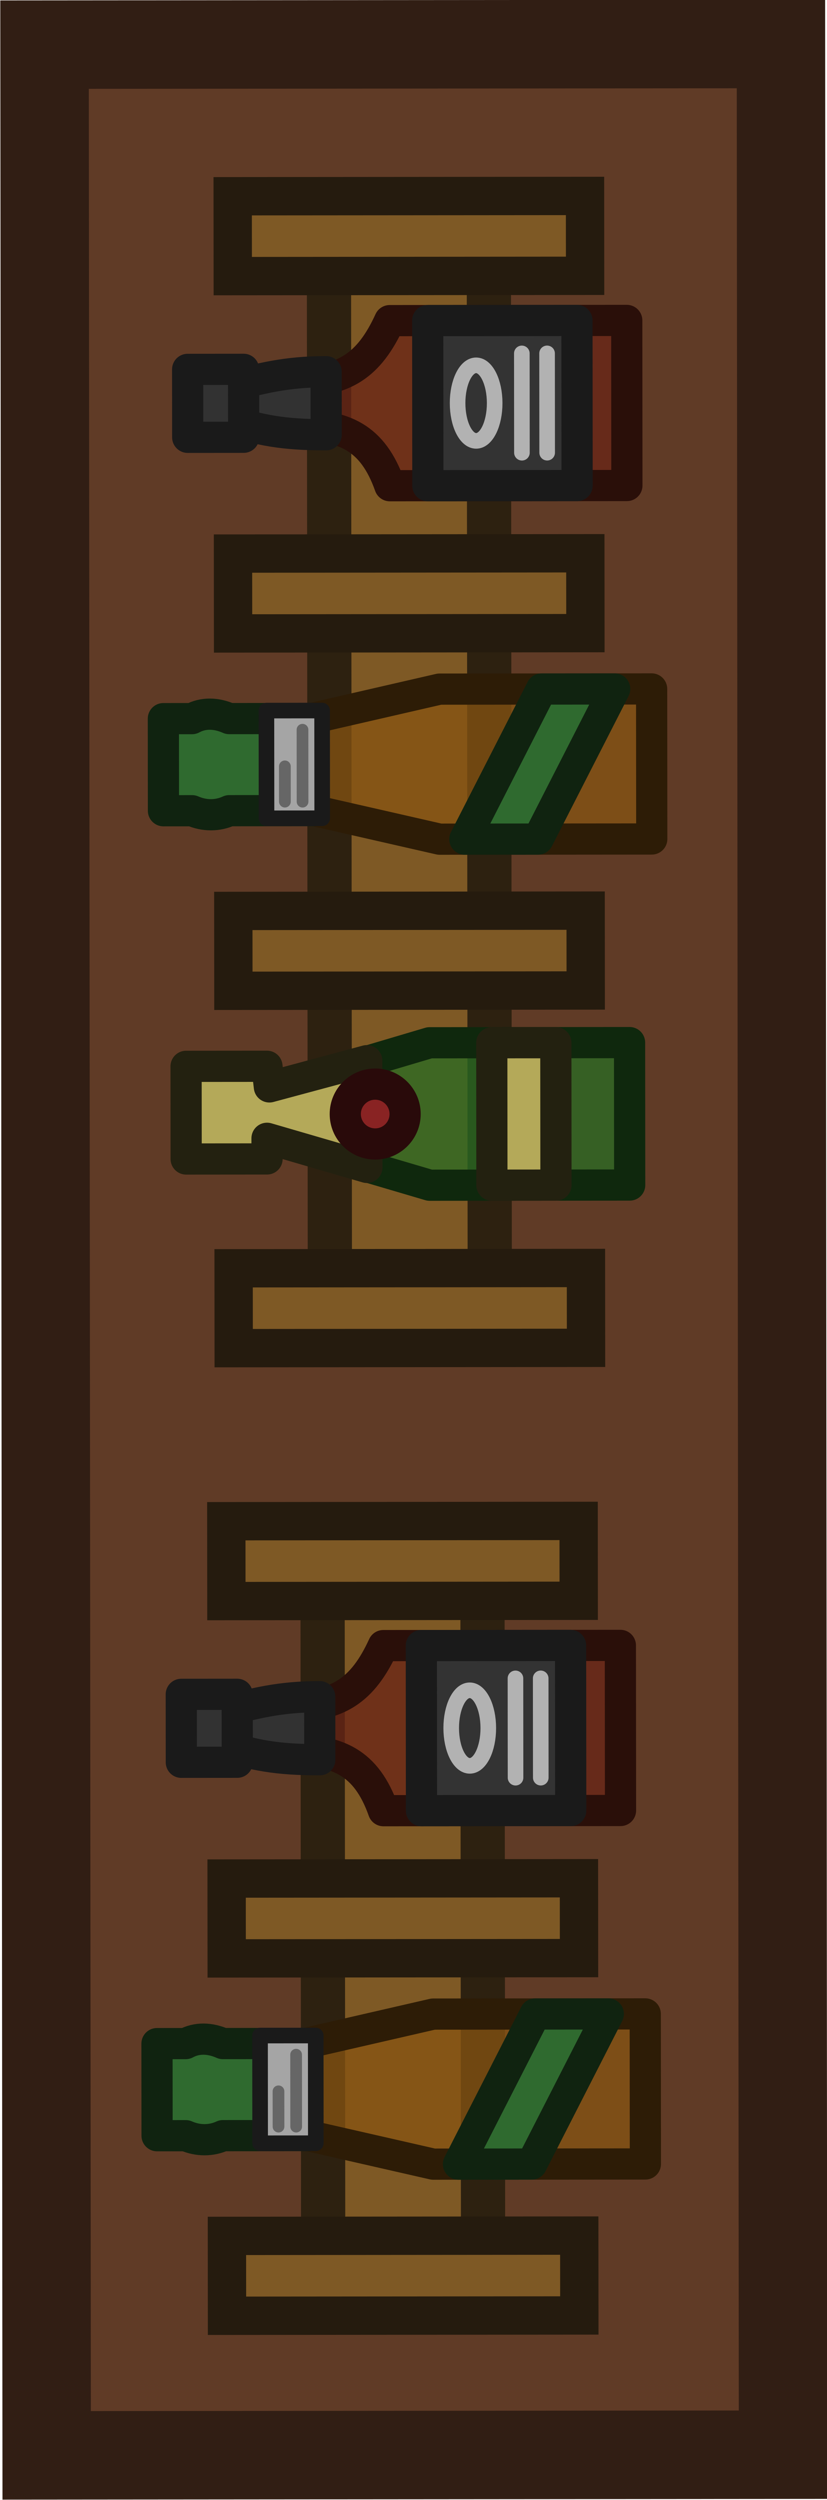 <?xml version="1.0" encoding="UTF-8" standalone="no"?>
<!-- Created with Inkscape (http://www.inkscape.org/) -->

<svg
   width="106.031"
   height="320.368"
   viewBox="0 0 28.054 84.764"
   version="1.1"
   id="svg1"
   inkscape:version="1.4 (86a8ad7, 2024-10-11)"
   sodipodi:docname="tavern_bottle_table.svg"
   xmlns:inkscape="http://www.inkscape.org/namespaces/inkscape"
   xmlns:sodipodi="http://sodipodi.sourceforge.net/DTD/sodipodi-0.dtd"
   xmlns="http://www.w3.org/2000/svg"
   xmlns:svg="http://www.w3.org/2000/svg">
  <sodipodi:namedview
     id="namedview1"
     pagecolor="#ffffff"
     bordercolor="#000000"
     borderopacity="0.25"
     inkscape:showpageshadow="2"
     inkscape:pageopacity="0.0"
     inkscape:pagecheckerboard="0"
     inkscape:deskcolor="#d1d1d1"
     inkscape:document-units="mm"
     inkscape:zoom="0.68862935"
     inkscape:cx="53.72992"
     inkscape:cy="160.46368"
     inkscape:window-width="1920"
     inkscape:window-height="991"
     inkscape:window-x="-9"
     inkscape:window-y="-9"
     inkscape:window-maximized="1"
     inkscape:current-layer="layer1" />
  <defs
     id="defs1" />
  <g
     inkscape:label="Στρώση 1"
     inkscape:groupmode="layer"
     id="layer1"
     transform="translate(-90.752,-106.098)">
    <g
       id="g368"
       transform="translate(-4243.847,-4457.876)">
      <rect
         style="fill:#603b26;fill-opacity:1;stroke:#311e14;stroke-width:3;stroke-dasharray:none;stroke-opacity:1"
         id="rect112"
         width="24.98"
         height="81.74"
         x="4332.125"
         y="4569.27"
         transform="rotate(-0.05)" />
      <g
         id="g214-7-2"
         transform="rotate(179.95,2274.552,2373.107)">
        <g
           fill="#7e5925"
           transform="matrix(1,0,0,1,897.145,1395.402)"
           id="g572-9-7-2"
           style="stroke-linecap:round">
          <rect
             height="38.281"
             stroke="#2d2110"
             stroke-width="1.5"
             width="5.424"
             x="-697.303"
             y="-1260.34"
             id="rect567-3-9-6" />
          <g
             stroke="#251b0e"
             stroke-width="1.3"
             id="g571-5-3-4">
            <rect
               height="2.708"
               width="11.952"
               x="-700.567"
               y="-1224.328"
               id="rect568-4-1-0" />
            <rect
               height="2.708"
               width="11.952"
               x="-700.567"
               y="-1236.444"
               id="rect569-2-9-7" />
            <rect
               height="2.708"
               width="11.952"
               x="-700.567"
               y="-1248.561"
               id="rect570-7-8-0" />
            <rect
               height="2.708"
               width="11.952"
               x="-700.567"
               y="-1260.678"
               id="rect571-2-6-3" />
          </g>
        </g>
        <g
           fill-rule="evenodd"
           stroke-width="1.058"
           transform="matrix(1,0,0,1,-845.075,919.381)"
           id="g574-6-5-4"
           style="stroke-linecap:round;stroke-linejoin:round">
          <path
             d="m 1040.167,-779.138 h 6.785 l 5.445,1.61 v 1.61 l -5.445,1.61 h -6.785 z"
             fill="#286c23"
             fill-opacity="0.75"
             stroke="#0f280d"
             id="path572-7-0-0" />
          <path
             d="m 1042.668,-779.138 h 2.173 v 4.829 h -2.173 z"
             fill="#b4a959"
             stroke="#232110"
             id="path573-2-2-0" />
          <path
             d="m 1049.082,-774.914 3.305,-0.886 0.081,0.7 h 2.744 v -3.142 h -2.744 v 0.7 l -3.387,-0.99 z"
             fill="#b4a959"
             stroke="#232110"
             id="path574-2-8-5" />
          <circle
             cx="1048.798"
             cy="-776.723"
             fill="#892323"
             r="1.015"
             stroke="#290a0a"
             id="circle574-0-6-3" />
        </g>
        <g
           fill-rule="evenodd"
           transform="matrix(1,0,0,1,-845.268,935.524)"
           id="g580-1-0-1"
           style="stroke-linecap:round;stroke-linejoin:round">
          <g
             stroke-width="1.058"
             id="g578-1-2-0">
            <path
               d="m 1040.434,-771.562 h 8.041 c 0.582,1.648 1.555,2.066 3.175,2.066 v 1.466 c -1.625,0 -2.474,0.541 -3.175,2.066 h -8.041 z"
               fill="#692516"
               fill-opacity="0.75"
               stroke="#2a0f09"
               id="path575-7-4-6" />
            <path
               d="m 1042.123,-771.562 h 5.063 v 5.598 h -5.063 z"
               fill="#333333"
               stroke="#1a1a1a"
               id="path576-5-8-7" />
            <path
               d="m 1050.634,-769.832 c 1.461,0 2.256,0.151 3.385,0.529 v 1.08 c -1.194,0.309 -2.008,0.529 -3.385,0.529 z"
               fill="#323232"
               stroke="#1a1a1a"
               id="path577-9-6-5" />
            <path
               d="m 1053.433,-769.915 h 1.898 v 2.304 h -1.898 z"
               fill="#323232"
               stroke="#1a1a1a"
               id="path578-1-5-0" />
          </g>
          <path
             d="m 1043.138,-770.447 v 3.368"
             fill="#333333"
             stroke="#b2b2b2"
             stroke-width="0.529"
             id="path579-8-0-0" />
          <path
             d="m 1043.994,-770.447 v 3.368"
             fill="#333333"
             stroke="#b2b2b2"
             stroke-width="0.529"
             id="path580-1-9-4" />
          <ellipse
             cx="1045.546"
             cy="-768.763"
             fill="#333333"
             rx="0.629"
             ry="1.281"
             stroke="#b2b2b2"
             stroke-width="0.529"
             id="ellipse580-7-0-5" />
        </g>
        <g
           fill-rule="evenodd"
           transform="matrix(1,0,0,1,-845.57,913.833)"
           id="g586-8-0-4"
           style="stroke-linecap:round;stroke-linejoin:round">
          <path
             d="m 1039.903,-761.857 h 7.197 l 7.408,1.696 v 1.696 l -7.408,1.696 h -7.197 z"
             fill="#875412"
             fill-opacity="0.75"
             stroke="#2d1c06"
             stroke-width="1.058"
             id="path581-6-6-9" />
          <path
             d="m 1051.358,-760.885 h 2.875 c 0.4,-0.184 0.848,-0.182 1.262,0 h 0.972 v 3.123 h -0.972 c -0.379,0.206 -0.82,0.196 -1.262,0 h -2.875 z"
             fill="#2f6a2f"
             stroke="#102310"
             stroke-width="1.058"
             id="path582-6-1-5" />
          <g
             fill="#a5a5a5"
             id="g585-9-3-6">
            <path
               d="m 1051.082,-761.144 h 1.889 v 3.652 h -1.889 z"
               stroke="#1a1a1a"
               stroke-width="0.529"
               id="path583-9-8-4" />
            <path
               d="m 1052.347,-759.383 v -1.197"
               stroke="#666666"
               stroke-width="0.397"
               id="path584-2-9-8" />
            <path
               d="m 1051.748,-760.581 v 2.439"
               stroke="#666666"
               stroke-width="0.397"
               id="path585-6-3-2" />
          </g>
          <path
             d="m 1043.761,-761.857 h 2.483 l -2.605,5.088 h -2.483 z"
             fill="#2f6a2f"
             stroke="#102310"
             stroke-width="1.058"
             id="path586-6-4-1" />
        </g>
      </g>
      <g
         id="g214-7-2-3"
         transform="rotate(179.95,2274.434,2395.57)">
        <g
           fill="#7e5925"
           transform="matrix(1,0,0,1,897.145,1395.402)"
           id="g572-9-7-2-1"
           style="stroke-linecap:round">
          <rect
             height="26.063"
             stroke="#2d2110"
             stroke-width="1.5"
             width="5.424"
             x="-697.303"
             y="-1248.122"
             id="rect567-3-9-6-6" />
          <g
             stroke="#251b0e"
             stroke-width="1.3"
             id="g571-5-3-4-8">
            <rect
               height="2.708"
               width="11.952"
               x="-700.567"
               y="-1224.328"
               id="rect568-4-1-0-8" />
            <rect
               height="2.708"
               width="11.952"
               x="-700.567"
               y="-1236.444"
               id="rect569-2-9-7-2" />
            <rect
               height="2.708"
               width="11.952"
               x="-700.567"
               y="-1248.561"
               id="rect570-7-8-0-7" />
          </g>
        </g>
        <g
           fill-rule="evenodd"
           transform="matrix(1,0,0,1,-845.268,935.524)"
           id="g580-1-0-1-9"
           style="stroke-linecap:round;stroke-linejoin:round">
          <g
             stroke-width="1.058"
             id="g578-1-2-0-4">
            <path
               d="m 1040.434,-771.562 h 8.041 c 0.582,1.648 1.555,2.066 3.175,2.066 v 1.466 c -1.625,0 -2.474,0.541 -3.175,2.066 h -8.041 z"
               fill="#692516"
               fill-opacity="0.75"
               stroke="#2a0f09"
               id="path575-7-4-6-6" />
            <path
               d="m 1042.123,-771.562 h 5.063 v 5.598 h -5.063 z"
               fill="#333333"
               stroke="#1a1a1a"
               id="path576-5-8-7-0" />
            <path
               d="m 1050.634,-769.832 c 1.461,0 2.256,0.151 3.385,0.529 v 1.08 c -1.194,0.309 -2.008,0.529 -3.385,0.529 z"
               fill="#323232"
               stroke="#1a1a1a"
               id="path577-9-6-5-3" />
            <path
               d="m 1053.433,-769.915 h 1.898 v 2.304 h -1.898 z"
               fill="#323232"
               stroke="#1a1a1a"
               id="path578-1-5-0-6" />
          </g>
          <path
             d="m 1043.138,-770.447 v 3.368"
             fill="#333333"
             stroke="#b2b2b2"
             stroke-width="0.529"
             id="path579-8-0-0-2" />
          <path
             d="m 1043.994,-770.447 v 3.368"
             fill="#333333"
             stroke="#b2b2b2"
             stroke-width="0.529"
             id="path580-1-9-4-4" />
          <ellipse
             cx="1045.546"
             cy="-768.763"
             fill="#333333"
             rx="0.629"
             ry="1.281"
             stroke="#b2b2b2"
             stroke-width="0.529"
             id="ellipse580-7-0-5-5" />
        </g>
        <g
           fill-rule="evenodd"
           transform="matrix(1,0,0,1,-845.57,913.833)"
           id="g586-8-0-4-8"
           style="stroke-linecap:round;stroke-linejoin:round">
          <path
             d="m 1039.903,-761.857 h 7.197 l 7.408,1.696 v 1.696 l -7.408,1.696 h -7.197 z"
             fill="#875412"
             fill-opacity="0.75"
             stroke="#2d1c06"
             stroke-width="1.058"
             id="path581-6-6-9-8" />
          <path
             d="m 1051.358,-760.885 h 2.875 c 0.4,-0.184 0.848,-0.182 1.262,0 h 0.972 v 3.123 h -0.972 c -0.379,0.206 -0.82,0.196 -1.262,0 h -2.875 z"
             fill="#2f6a2f"
             stroke="#102310"
             stroke-width="1.058"
             id="path582-6-1-5-1" />
          <g
             fill="#a5a5a5"
             id="g585-9-3-6-2">
            <path
               d="m 1051.082,-761.144 h 1.889 v 3.652 h -1.889 z"
               stroke="#1a1a1a"
               stroke-width="0.529"
               id="path583-9-8-4-1" />
            <path
               d="m 1052.347,-759.383 v -1.197"
               stroke="#666666"
               stroke-width="0.397"
               id="path584-2-9-8-4" />
            <path
               d="m 1051.748,-760.581 v 2.439"
               stroke="#666666"
               stroke-width="0.397"
               id="path585-6-3-2-9" />
          </g>
          <path
             d="m 1043.761,-761.857 h 2.483 l -2.605,5.088 h -2.483 z"
             fill="#2f6a2f"
             stroke="#102310"
             stroke-width="1.058"
             id="path586-6-4-1-8" />
        </g>
      </g>
    </g>
  </g>
</svg>
